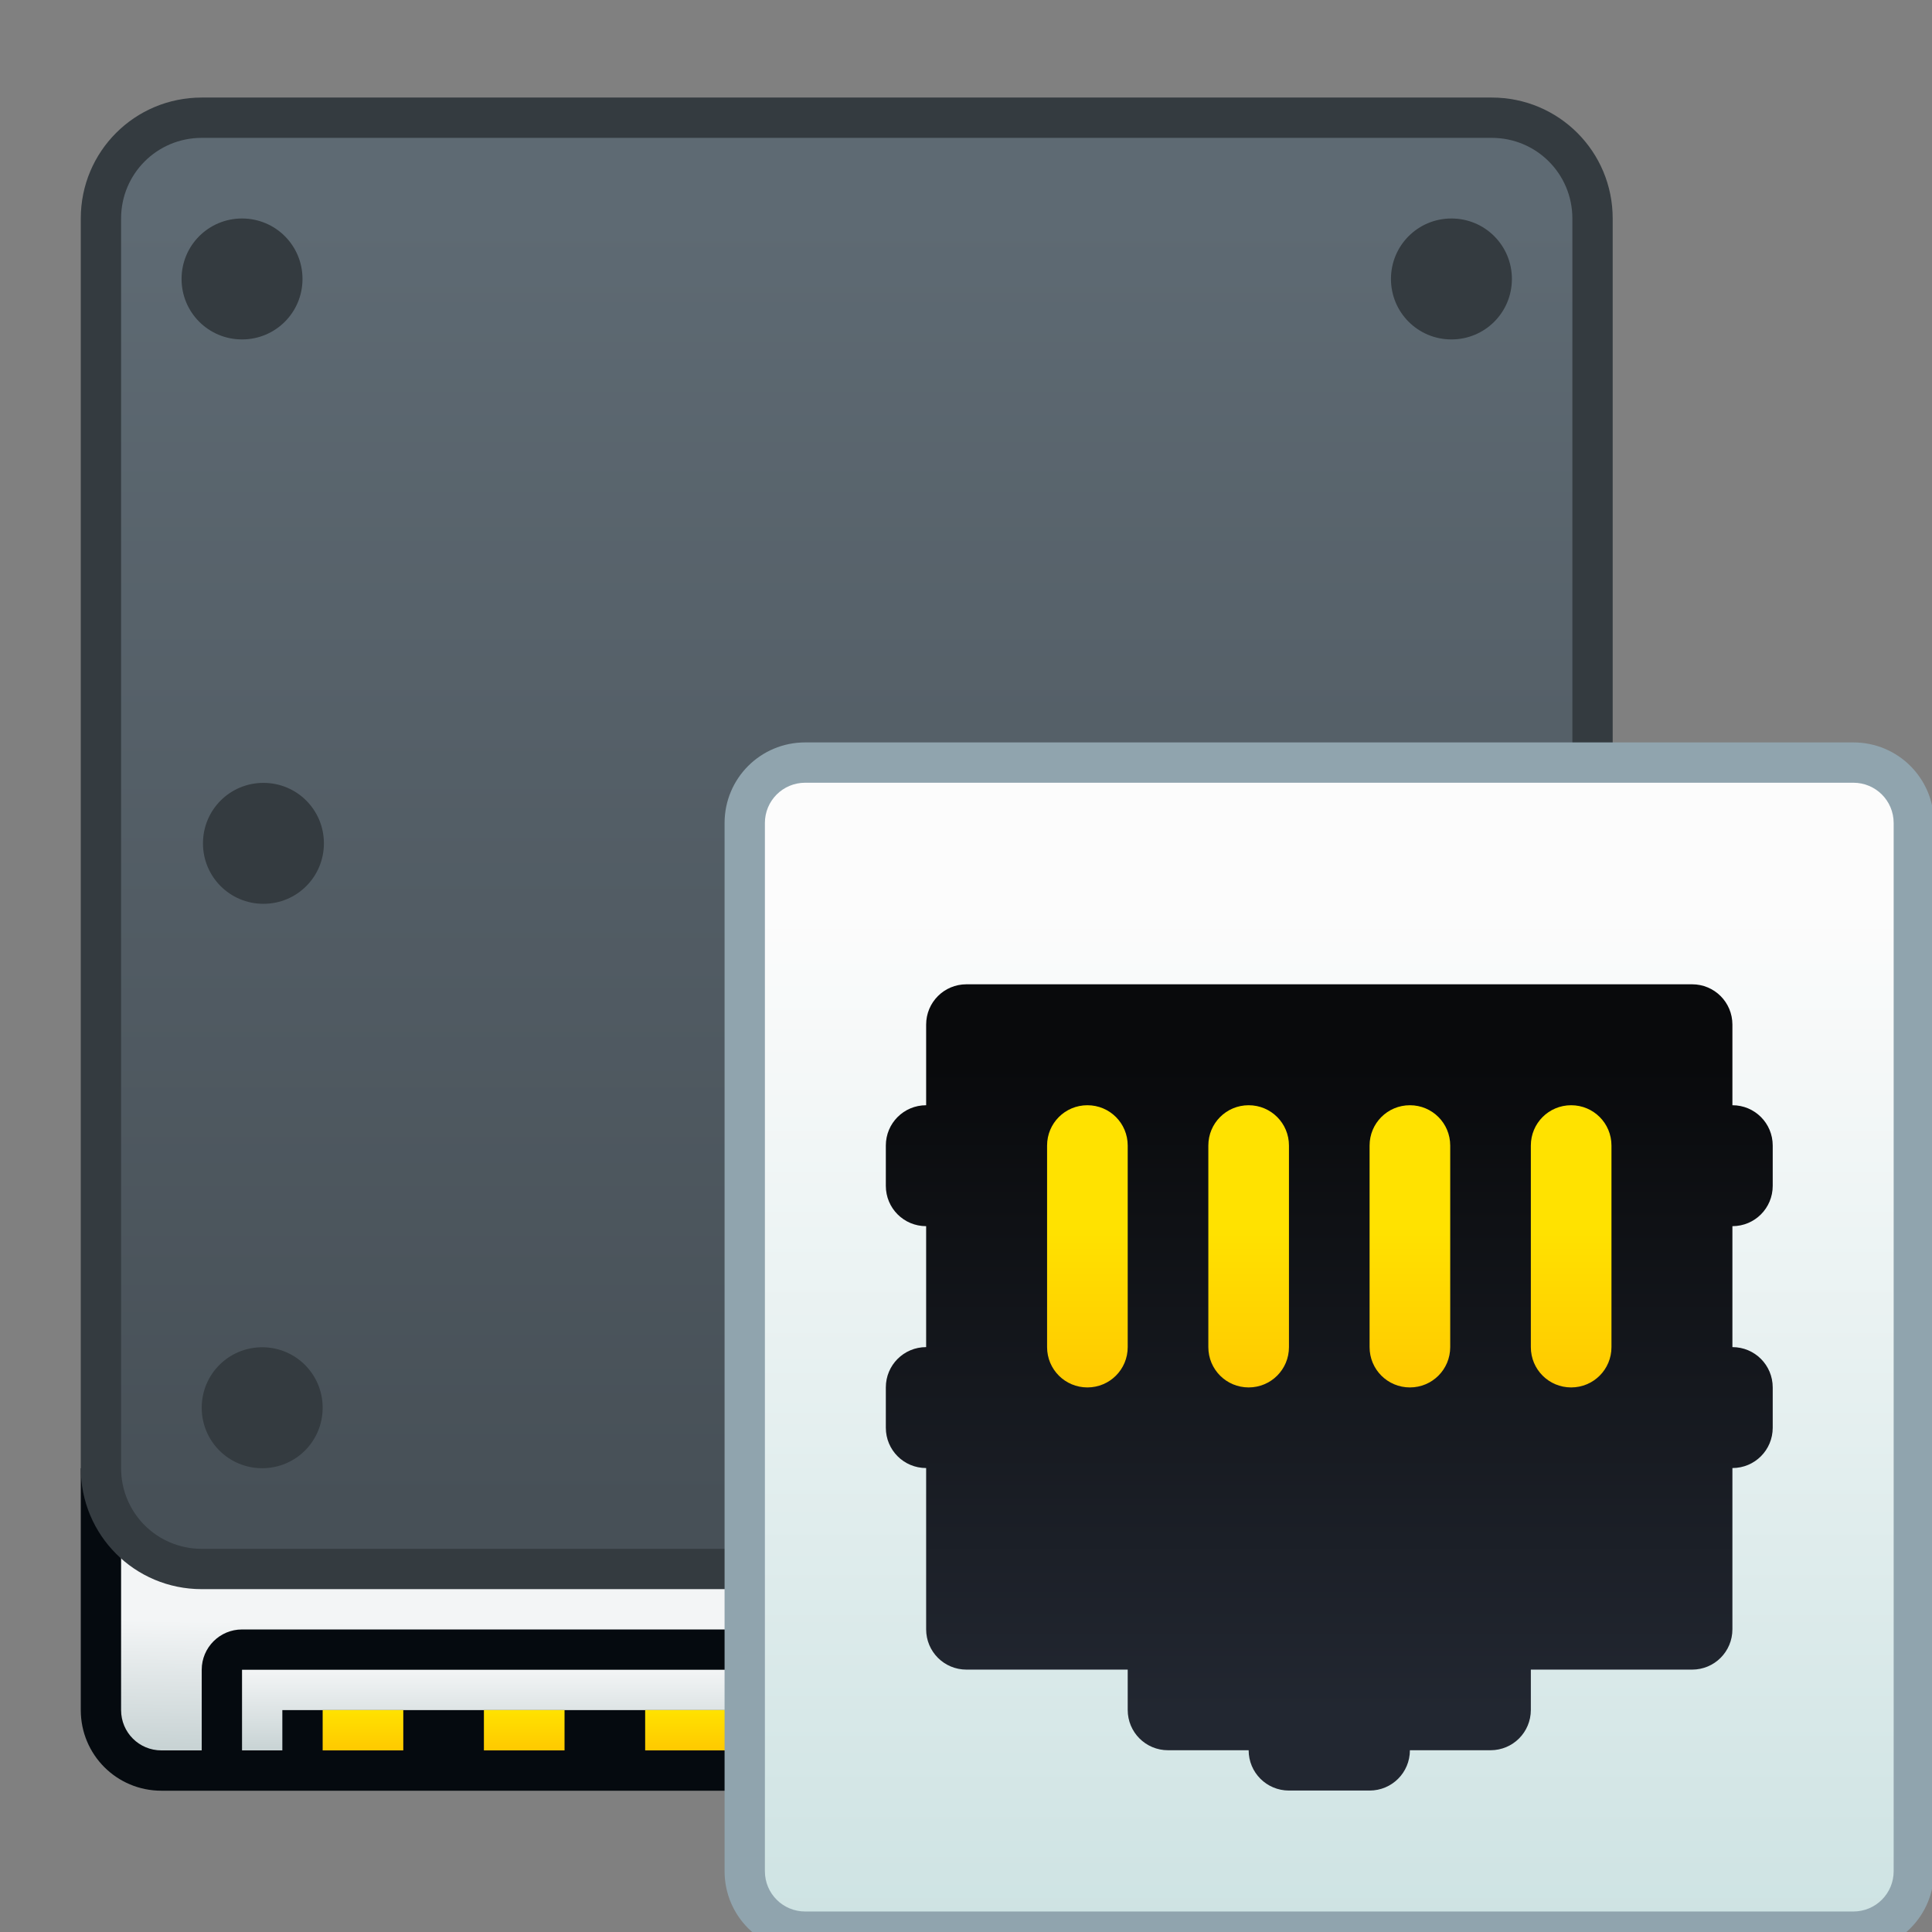 <?xml version="1.0" encoding="UTF-8" standalone="no"?>
<!-- Created with Inkscape (http://www.inkscape.org/) -->

<svg
   xmlns:dc="http://purl.org/dc/elements/1.1/"
   xmlns:cc="http://creativecommons.org/ns#"
   xmlns:rdf="http://www.w3.org/1999/02/22-rdf-syntax-ns#"
   xmlns:svg="http://www.w3.org/2000/svg"
   xmlns="http://www.w3.org/2000/svg"
   xmlns:xlink="http://www.w3.org/1999/xlink"
   xmlns:sodipodi="http://sodipodi.sourceforge.net/DTD/sodipodi-0.dtd"
   xmlns:inkscape="http://www.inkscape.org/namespaces/inkscape"
   width="48"
   height="48"
   viewBox="0 0 12.7 12.7"
   version="1.1"
   id="svg1399"
   inkscape:version="0.92.4 5da689c313, 2019-01-14"
   sodipodi:docname="preferences-system-network-server-dns.svg">
  <rect x="0" y="0" width="12.7" height="12.7" fill="#808080" stroke="none"/>
  <defs
     id="defs1393">
    <linearGradient
       y2="288.987"
       x2="8.448"
       y1="295.601"
       x1="8.448"
       gradientTransform="matrix(3.78,0,0,3.78,-34.929,-793.584)"
       gradientUnits="userSpaceOnUse"
       id="linearGradient2237"
       xlink:href="#linearGradient4582"
       inkscape:collect="always" />
    <linearGradient
       inkscape:collect="always"
       id="linearGradient4582">
      <stop
         style="stop-color:#cee3e3;stop-opacity:1"
         offset="0"
         id="stop4578" />
      <stop
         style="stop-color:#fcfcfc;stop-opacity:1"
         offset="1"
         id="stop4580" />
    </linearGradient>
    <linearGradient
       gradientTransform="translate(15,2.5)"
       gradientUnits="userSpaceOnUse"
       y2="300.15"
       x2="-18"
       y1="316.15"
       x1="-18"
       id="linearGradient1044"
       xlink:href="#linearGradient4766-0"
       inkscape:collect="always" />
    <linearGradient
       id="linearGradient4766-0"
       inkscape:collect="always">
      <stop
         id="stop4762"
         offset="0"
         style="stop-color:#222731;stop-opacity:1" />
      <stop
         style="stop-color:#15181e;stop-opacity:1;"
         offset="0.5"
         id="stop4828" />
      <stop
         id="stop4764"
         offset="1"
         style="stop-color:#090a0c;stop-opacity:1" />
    </linearGradient>
    <linearGradient
       gradientUnits="userSpaceOnUse"
       y2="13"
       x2="16"
       y1="17"
       x1="16"
       id="linearGradient1532"
       xlink:href="#linearGradient4627"
       inkscape:collect="always"
       gradientTransform="translate(-19,293.65)" />
    <linearGradient
       id="linearGradient4627"
       inkscape:collect="always">
      <stop
         id="stop4623"
         offset="0"
         style="stop-color:#ffc900;stop-opacity:1" />
      <stop
         id="stop4625"
         offset="1"
         style="stop-color:#ffe200;stop-opacity:1" />
    </linearGradient>
    <linearGradient
       gradientTransform="translate(3,2)"
       y2="38.846"
       x2="9.045"
       y1="42"
       x1="9"
       gradientUnits="userSpaceOnUse"
       id="linearGradient1319-0"
       xlink:href="#linearGradient4582-3"
       inkscape:collect="always" />
    <linearGradient
       id="linearGradient4582-3"
       inkscape:collect="always">
      <stop
         id="stop4578-5"
         offset="0"
         style="stop-color:#c8d3d4;stop-opacity:1" />
      <stop
         id="stop4580-6"
         offset="1"
         style="stop-color:#f3f5f6;stop-opacity:1" />
    </linearGradient>
    <linearGradient
       inkscape:collect="always"
       xlink:href="#linearGradient2126"
       id="linearGradient1056"
       gradientUnits="userSpaceOnUse"
       gradientTransform="translate(0,-266.65)"
       x1="17"
       y1="303.65"
       x2="17"
       y2="271.65" />
    <linearGradient
       id="linearGradient2126"
       inkscape:collect="always">
      <stop
         id="stop2122"
         offset="0"
         style="stop-color:#475057;stop-opacity:1;" />
      <stop
         id="stop2124"
         offset="1"
         style="stop-color:#5e6a73;stop-opacity:1" />
    </linearGradient>
    <linearGradient
       gradientTransform="translate(1,266.65)"
       gradientUnits="userSpaceOnUse"
       y2="42"
       x2="17"
       y1="44"
       x1="17"
       id="linearGradient1253"
       xlink:href="#linearGradient4582-3"
       inkscape:collect="always" />
    <linearGradient
       gradientTransform="translate(1,-3.8964844e-6)"
       gradientUnits="userSpaceOnUse"
       y2="309.65"
       x2="11"
       y1="310.65"
       x1="11"
       id="linearGradient1112"
       xlink:href="#linearGradient4627"
       inkscape:collect="always" />
    <linearGradient
       gradientUnits="userSpaceOnUse"
       y2="309.65"
       x2="11"
       y1="310.65"
       x1="11"
       id="linearGradient1112-1"
       xlink:href="#linearGradient4627"
       inkscape:collect="always"
       gradientTransform="translate(5,-7.7929688e-6)" />
    <linearGradient
       gradientUnits="userSpaceOnUse"
       y2="309.65"
       x2="11"
       y1="310.65"
       x1="11"
       id="linearGradient1112-8"
       xlink:href="#linearGradient4627"
       inkscape:collect="always"
       gradientTransform="translate(9,-7.7929688e-6)" />
    <linearGradient
       gradientUnits="userSpaceOnUse"
       y2="309.65"
       x2="11"
       y1="310.65"
       x1="11"
       id="linearGradient1112-3"
       xlink:href="#linearGradient4627"
       inkscape:collect="always"
       gradientTransform="translate(13,-7.7929688e-6)" />
  </defs>
  <sodipodi:namedview
     id="base"
     pagecolor="#ffffff"
     bordercolor="#666666"
     borderopacity="1.0"
     inkscape:pageopacity="0.0"
     inkscape:pageshadow="2"
     inkscape:zoom="7.9195959"
     inkscape:cx="-15.98796"
     inkscape:cy="-0.67020984"
     inkscape:document-units="mm"
     inkscape:current-layer="layer1"
     showgrid="false"
     inkscape:showpageshadow="false"
     units="px"
     inkscape:window-width="1920"
     inkscape:window-height="999"
     inkscape:window-x="0"
     inkscape:window-y="0"
     inkscape:window-maximized="1" />
  <g
     inkscape:label="Capa 1"
     inkscape:groupmode="layer"
     id="layer1"
     transform="translate(0,-284.3)">
    <g
       id="g1911"
       transform="translate(11.492,-6.587)">
      <g
         transform="matrix(0.265,0,0,0.265,-12.286,220.071)"
         id="layer1-06"
         inkscape:label="Capa 1">
        <g
           transform="translate(3,1)"
           inkscape:label="Capa 1"
           id="layer1-92">
          <g
             id="layer1-9-2"
             inkscape:label="Capa 1"
             transform="translate(-3,-1)">
            <g
               transform="translate(3,2)"
               id="g1066-3-6">
              <path
                 sodipodi:nodetypes="cccsssscccccc"
                 inkscape:connector-curvature="0"
                 id="rect979-6-1"
                 d="m 2,301.65 v 2 1 3 c 0,1.108 0.892,2 2,2 h 34 c 1.108,0 2,-0.892 2,-2 v -3 -1 -2 H 38 4 Z"
                 style="opacity:1;fill:#03080d;fill-opacity:0.98;stroke:none;stroke-width:2;stroke-linecap:round;stroke-linejoin:round;stroke-miterlimit:4;stroke-dasharray:none;stroke-opacity:1" />
              <path
                 transform="translate(-3,264.65)"
                 id="rect981-0-8"
                 d="m 6,37 v 1 3 2 c 0,0.554 0.446,1 1,1 H 8 V 42 C 8,41.723 8.112,41.474 8.293,41.293 8.474,41.112 8.723,41 9,41 h 26 c 0.277,0 0.526,0.112 0.707,0.293 C 35.888,41.474 36,41.723 36,42 v 2 h 5 c 0.554,0 1,-0.446 1,-1 V 41 38 37 H 41 7 Z"
                 style="opacity:1;fill:url(#linearGradient1319-0);fill-opacity:1;stroke:none;stroke-width:2;stroke-linecap:round;stroke-linejoin:round;stroke-miterlimit:4;stroke-dasharray:none;stroke-opacity:1"
                 inkscape:connector-curvature="0" />
              <path
                 sodipodi:nodetypes="sssssssss"
                 inkscape:connector-curvature="0"
                 id="rect975-6-7"
                 d="m 5,267.65 h 32 c 1.662,0 3,1.338 3,3 v 31 c 0,1.662 -1.338,3 -3,3 H 5 c -1.662,0 -3,-1.338 -3,-3 v -31 c 0,-1.662 1.338,-3 3,-3 z"
                 style="opacity:1;fill:#343b40;fill-opacity:1;stroke:none;stroke-width:2;stroke-linecap:round;stroke-linejoin:round;stroke-miterlimit:4;stroke-dasharray:none;stroke-opacity:1" />
              <path
                 id="rect977-2-9"
                 transform="translate(0,265.65)"
                 d="M 5,3 C 3.892,3 3,3.892 3,5 v 31 c 0,1.108 0.892,2 2,2 h 32 c 1.108,0 2,-0.892 2,-2 V 5 C 39,3.892 38.108,3 37,3 Z M 6,5 C 6.831,5 7.5,5.669 7.5,6.5 7.5,7.331 6.831,8 6,8 5.169,8 4.5,7.331 4.5,6.5 4.5,5.669 5.169,5 6,5 Z m 30,0 c 0.831,0 1.5,0.669 1.5,1.5 C 37.5,7.331 36.831,8 36,8 35.169,8 34.5,7.331 34.5,6.5 34.5,5.669 35.169,5 36,5 Z M 6.531,19 c 0.831,0 1.5,0.669 1.5,1.5 0,0.831 -0.669,1.5 -1.5,1.5 -0.831,0 -1.5,-0.669 -1.5,-1.5 0,-0.831 0.669,-1.5 1.5,-1.5 z M 6.5,33 C 7.331,33 8,33.669 8,34.5 8,35.331 7.331,36 6.5,36 5.669,36 5,35.331 5,34.5 5,33.669 5.669,33 6.5,33 Z"
                 style="opacity:1;fill:url(#linearGradient1056);fill-opacity:1;stroke:none;stroke-width:2;stroke-linecap:round;stroke-linejoin:round;stroke-miterlimit:4;stroke-dasharray:none;stroke-opacity:1"
                 inkscape:connector-curvature="0" />
            </g>
            <g
               transform="translate(8e-6,1.5e-5)"
               inkscape:label="Capa 1"
               id="layer1-7-2">
              <g
                 id="g1535-8"
                 transform="translate(35,-15)">
                <g
                   id="g911-9"
                   transform="translate(-35,15)">
                  <g
                     id="g5422-7"
                     transform="translate(-24,-4)">
                    <g
                       transform="matrix(1.467,0,0,1.467,24.533,-142.903)"
                       id="layer1-6-0-3"
                       inkscape:label="Capa 1">
                      <g
                         transform="translate(31,2)"
                         id="g1473-9-6" />
                    </g>
                    <g
                       transform="matrix(1.467,0,0,1.467,24.733,-143.037)"
                       id="layer1-6-1-1"
                       inkscape:label="Capa 1">
                      <g
                         transform="translate(19,-12)"
                         style="opacity:0.98"
                         id="g1605-2-2">
                        <g
                           id="Page-1-6-9"
                           style="fill:none;fill-rule:evenodd;stroke:none;stroke-width:1;stroke-linejoin:round"
                           transform="translate(-24,295.65)">
                          <g
                             transform="translate(-532,-115)"
                             id="Artboard-4-0-3"
                             style="stroke:#333333;stroke-width:2">
                            <g
                               transform="translate(532,115)"
                               id="12-6-1" />
                          </g>
                        </g>
                      </g>
                    </g>
                  </g>
                </g>
              </g>
            </g>
            <path
               inkscape:connector-curvature="0"
               id="rect1029"
               d="m 9,308.65 v 2 h 1 v -1 h 1 15 v 1 h 1 v -1 -1 H 26 11 10 Z"
               style="opacity:1;fill:url(#linearGradient1253);fill-opacity:1;stroke:none;stroke-width:2;stroke-linecap:round;stroke-linejoin:round;stroke-miterlimit:4;stroke-dasharray:none;stroke-opacity:1" />
            <path
               id="rect1045"
               d="m 11,309.65 h 2 v 1 h -2 z"
               style="opacity:1;fill:url(#linearGradient1112);fill-opacity:1;stroke:none;stroke-width:2;stroke-linecap:round;stroke-linejoin:round;stroke-miterlimit:4;stroke-dasharray:none;stroke-opacity:1"
               inkscape:connector-curvature="0" />
            <path
               id="rect1045-7"
               d="m 15,309.65 h 2 v 1 h -2 z"
               style="opacity:1;fill:url(#linearGradient1112-1);fill-opacity:1;stroke:none;stroke-width:2;stroke-linecap:round;stroke-linejoin:round;stroke-miterlimit:4;stroke-dasharray:none;stroke-opacity:1"
               inkscape:connector-curvature="0" />
            <path
               id="rect1045-0"
               d="m 19,309.65 h 2 v 1 h -2 z"
               style="opacity:1;fill:url(#linearGradient1112-8);fill-opacity:1;stroke:none;stroke-width:2;stroke-linecap:round;stroke-linejoin:round;stroke-miterlimit:4;stroke-dasharray:none;stroke-opacity:1"
               inkscape:connector-curvature="0" />
            <path
               id="rect1045-06"
               d="m 23,309.65 h 2 v 1 h -2 z"
               style="opacity:1;fill:url(#linearGradient1112-3);fill-opacity:1;stroke:none;stroke-width:2;stroke-linecap:round;stroke-linejoin:round;stroke-miterlimit:4;stroke-dasharray:none;stroke-opacity:1"
               inkscape:connector-curvature="0" />
          </g>
        </g>
        <g
           transform="translate(8e-6,1.5e-5)"
           inkscape:label="Capa 1"
           id="layer1-7-3">
          <g
             id="g1535-7"
             transform="translate(35,-15)">
            <g
               id="g911-5"
               transform="translate(-35,15)">
              <g
                 id="g5422-9"
                 transform="translate(-24,-4)">
                <g
                   transform="matrix(1.467,0,0,1.467,24.533,-142.903)"
                   id="layer1-6-0-2"
                   inkscape:label="Capa 1">
                  <g
                     transform="translate(31,2)"
                     id="g1473-9-2" />
                </g>
                <g
                   transform="matrix(1.467,0,0,1.467,24.733,-143.037)"
                   id="layer1-6-1-8"
                   inkscape:label="Capa 1">
                  <g
                     transform="translate(19,-12)"
                     style="opacity:0.98"
                     id="g1605-2-9">
                    <g
                       id="Page-1-6-7"
                       style="fill:none;fill-rule:evenodd;stroke:none;stroke-width:1;stroke-linejoin:round"
                       transform="translate(-24,295.65)">
                      <g
                         transform="translate(-532,-115)"
                         id="Artboard-4-0-36"
                         style="stroke:#333333;stroke-width:2">
                        <g
                           transform="translate(532,115)"
                           id="12-6-12" />
                      </g>
                    </g>
                  </g>
                </g>
              </g>
            </g>
          </g>
        </g>
      </g>
      <g
         inkscape:label="Capa 1"
         id="layer1-1"
         transform="matrix(0.265,0,0,0.265,-6.994,220.6)">
        <g
           id="g2206"
           transform="translate(19,-11)">
          <path
             inkscape:connector-curvature="0"
             style="opacity:1;fill:#90a4ae;fill-opacity:1;stroke:none;stroke-width:2.393;stroke-linecap:round;stroke-linejoin:round;stroke-miterlimit:4;stroke-dasharray:none;stroke-opacity:1"
             d="M -16,294.65 H 10 C 11.108,294.65 12,295.542 12,296.65 v 26 c 0,1.108 -0.892,2 -2,2 H -16 c -1.108,0 -2,-0.892 -2,-2 V 296.65 c 0,-1.108 0.892,-2 2,-2 z"
             id="rect843" />
          <path
             inkscape:connector-curvature="0"
             style="opacity:1;fill:url(#linearGradient2237);fill-opacity:1;stroke:none;stroke-width:2.234;stroke-linecap:round;stroke-linejoin:round;stroke-miterlimit:4;stroke-dasharray:none;stroke-opacity:1"
             d="M -16,295.65 H 10 C 10.554,295.65 11,296.096 11,296.65 v 26 C 11,323.204 10.554,323.65 10,323.65 H -16 c -0.554,0 -1,-0.446 -1,-1 V 296.65 c 0,-0.554 0.446,-1 1,-1 z"
             id="rect843-3" />
          <path
             id="rect6007-7-5"
             d="m -12,300.65 c -0.554,0 -1,0.446 -1,1 v 2 c -0.554,0 -1,0.446 -1,1 v 1 c 0,0.554 0.446,1 1,1 v 3 c -0.554,0 -1,0.446 -1,1 v 1 c 0,0.554 0.446,1 1,1 v 4 c 0,0.554 0.446,1 1,1 h 4 v 1 c 0,0.554 0.446,1 1,1 h 2 c 0,0.554 0.446,1 1,1 h 2 c 0.554,0 1,-0.446 1,-1 h 2 c 0.554,0 1,-0.446 1,-1 v -1 h 4 c 0.554,0 1,-0.446 1,-1 v -4 c 0.554,0 1,-0.446 1,-1 v -1 c 0,-0.554 -0.446,-1 -1,-1 v -3 c 0.554,0 1,-0.446 1,-1 v -1 c 0,-0.554 -0.446,-1 -1,-1 v -2 c 0,-0.554 -0.446,-1 -1,-1 z"
             style="opacity:1;fill:url(#linearGradient1044);fill-opacity:1;stroke:none;stroke-width:1;stroke-linecap:round;stroke-linejoin:bevel;stroke-miterlimit:4;stroke-dasharray:none;stroke-opacity:1"
             inkscape:connector-curvature="0" />
          <path
             id="rect1352"
             d="m -9,303.65 c -0.554,0 -1,0.446 -1,1 v 5 c 0,0.554 0.446,1 1,1 0.554,0 1,-0.446 1,-1 v -5 c 0,-0.554 -0.446,-1 -1,-1 z m 4,0 c -0.554,0 -1,0.446 -1,1 v 5 c 0,0.554 0.446,1 1,1 0.554,0 1,-0.446 1,-1 v -5 c 0,-0.554 -0.446,-1 -1,-1 z m 4,0 c -0.554,0 -1,0.446 -1,1 v 5 c 0,0.554 0.446,1 1,1 0.554,0 1,-0.446 1,-1 v -5 c 0,-0.554 -0.446,-1 -1,-1 z m 4,0 c -0.554,0 -1,0.446 -1,1 v 5 c 0,0.554 0.446,1 1,1 0.554,0 1,-0.446 1,-1 v -5 c 0,-0.554 -0.446,-1 -1,-1 z"
             style="opacity:1;fill:url(#linearGradient1532);fill-opacity:1;stroke:none;stroke-width:2;stroke-linecap:round;stroke-linejoin:round;stroke-miterlimit:4;stroke-dasharray:none;stroke-opacity:1"
             inkscape:connector-curvature="0" />
        </g>
      </g>
    </g>
  </g>
</svg>
